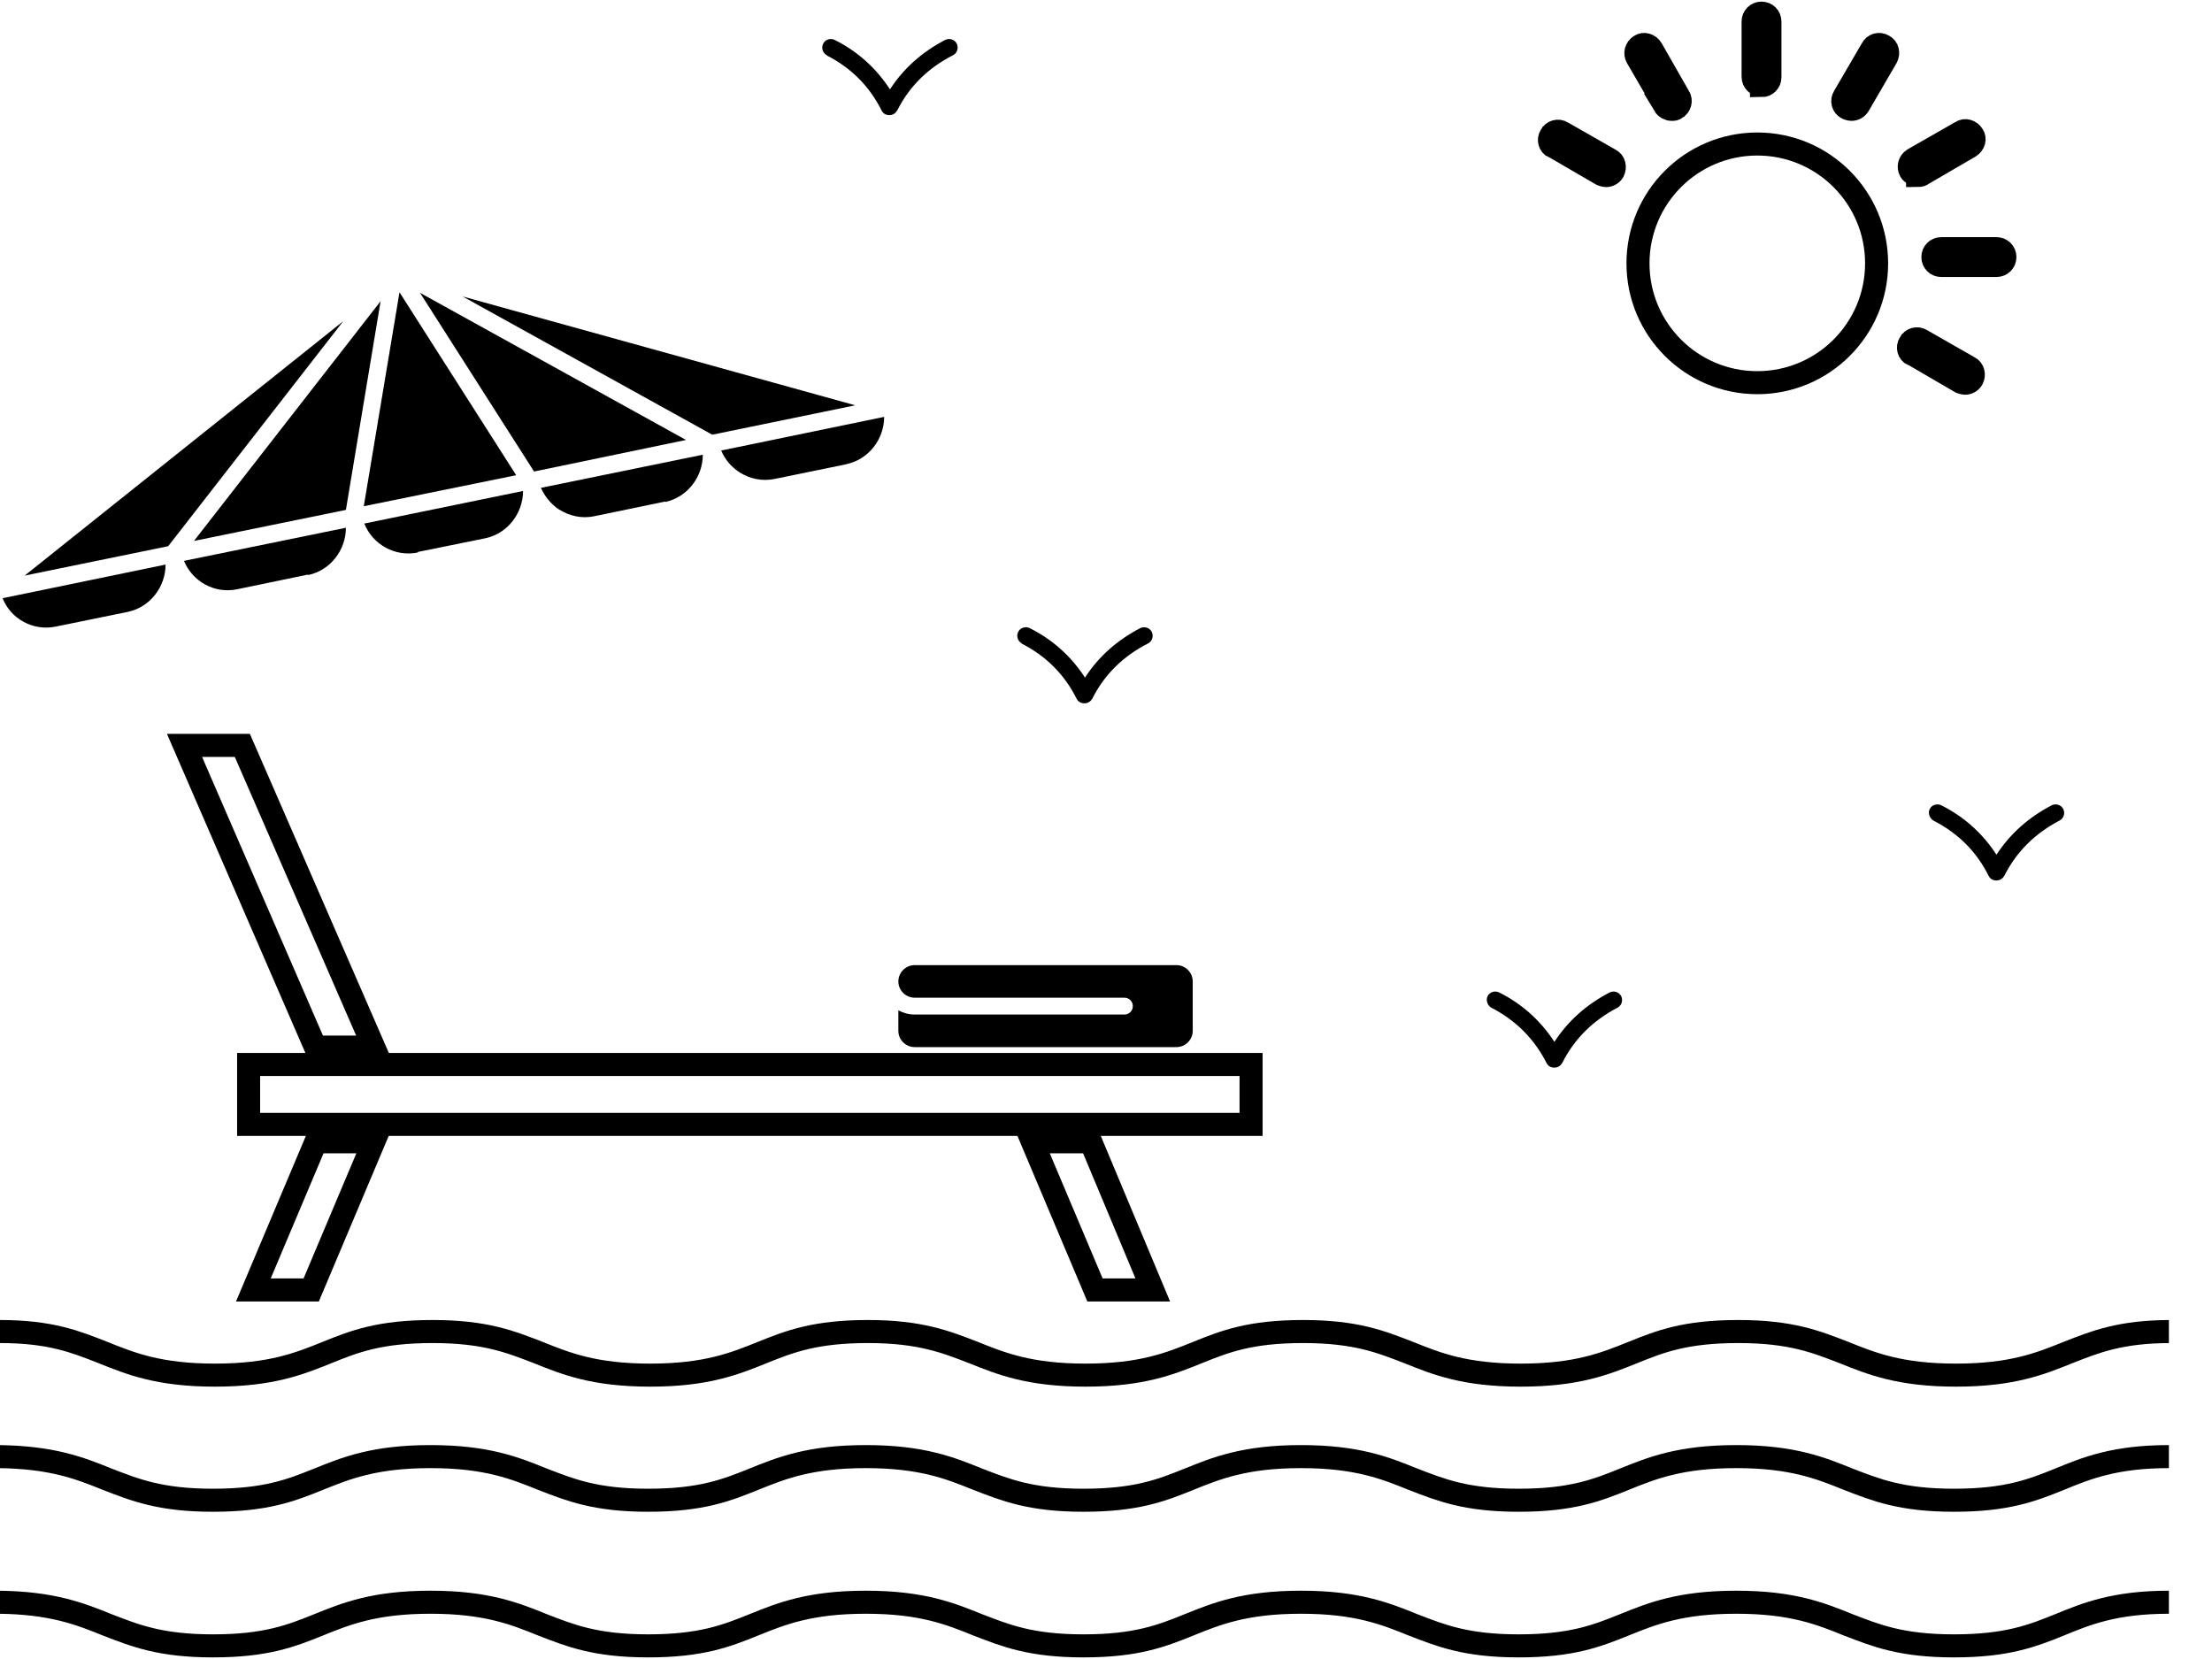 <svg width="48" height="36" viewBox="0 0 48 36" fill="none" xmlns="http://www.w3.org/2000/svg">
<g clip-path="url(#clip0_624_539)">
<path d="M47.065 34.768C45.89 34.768 45.274 35.019 44.692 35.259C44.099 35.498 43.551 35.715 42.399 35.715C41.247 35.715 40.7 35.487 40.106 35.259C39.513 35.019 38.897 34.768 37.677 34.768C36.456 34.768 35.84 35.019 35.247 35.259C34.654 35.498 34.106 35.715 32.954 35.715C31.802 35.715 31.255 35.487 30.662 35.259C30.068 35.019 29.452 34.768 28.232 34.768C27.011 34.768 26.395 35.019 25.802 35.259C25.209 35.498 24.662 35.715 23.509 35.715C22.357 35.715 21.81 35.487 21.217 35.259C20.623 35.019 20.008 34.768 18.787 34.768C17.567 34.768 16.951 35.019 16.357 35.259C15.764 35.498 15.217 35.715 14.065 35.715C12.912 35.715 12.365 35.487 11.772 35.259C11.179 35.019 10.563 34.768 9.342 34.768C8.122 34.768 7.506 35.019 6.913 35.259C6.319 35.498 5.772 35.715 4.62 35.715C3.468 35.715 2.92 35.487 2.327 35.259C1.734 35.019 1.129 34.779 -0.046 34.768" stroke="currentColor" stroke-width="0.5" stroke-miterlimit="10"/>
<path d="M38.224 1.859C38.327 1.859 38.407 1.779 38.407 1.677V0.468C38.407 0.365 38.327 0.285 38.224 0.285C38.122 0.285 38.042 0.365 38.042 0.468V1.665C38.042 1.768 38.122 1.848 38.224 1.848V1.859Z" stroke="currentColor" stroke-width="0.5" stroke-miterlimit="10"/>
<path d="M36.114 2.281C36.148 2.338 36.217 2.373 36.274 2.373C36.308 2.373 36.342 2.373 36.365 2.35C36.456 2.304 36.49 2.179 36.433 2.099L35.84 1.061C35.783 0.97 35.669 0.935 35.589 0.992C35.498 1.05 35.475 1.164 35.521 1.243L36.125 2.281H36.114Z" stroke="currentColor" stroke-width="0.5" stroke-miterlimit="10"/>
<path d="M33.719 3.183L34.757 3.787C34.757 3.787 34.825 3.81 34.848 3.81C34.916 3.81 34.973 3.776 35.008 3.719C35.053 3.627 35.03 3.513 34.939 3.468L33.901 2.875C33.81 2.818 33.696 2.852 33.65 2.943C33.593 3.034 33.627 3.148 33.719 3.194V3.183Z" stroke="currentColor" stroke-width="0.5" stroke-miterlimit="10"/>
<path d="M41.51 7.688L42.548 8.293C42.548 8.293 42.616 8.316 42.639 8.316C42.707 8.316 42.764 8.281 42.798 8.224C42.844 8.133 42.821 8.019 42.73 7.973L41.692 7.38C41.601 7.323 41.487 7.357 41.441 7.449C41.384 7.54 41.418 7.654 41.51 7.7V7.688Z" stroke="currentColor" stroke-width="0.5" stroke-miterlimit="10"/>
<path d="M41.943 5.578C41.943 5.681 42.023 5.761 42.126 5.761H43.323C43.426 5.761 43.506 5.681 43.506 5.578C43.506 5.475 43.426 5.396 43.323 5.396H42.126C42.023 5.396 41.943 5.475 41.943 5.578Z" stroke="currentColor" stroke-width="0.5" stroke-miterlimit="10"/>
<path d="M41.612 3.81C41.612 3.81 41.681 3.81 41.703 3.787L42.742 3.182C42.833 3.125 42.867 3.011 42.81 2.932C42.753 2.84 42.639 2.806 42.559 2.863L41.521 3.456C41.43 3.513 41.407 3.627 41.453 3.707C41.487 3.764 41.555 3.798 41.612 3.798V3.81Z" stroke="currentColor" stroke-width="0.5" stroke-miterlimit="10"/>
<path d="M40.084 2.35C40.084 2.35 40.141 2.373 40.175 2.373C40.243 2.373 40.3 2.338 40.335 2.281L40.939 1.243C40.985 1.152 40.962 1.038 40.871 0.992C40.779 0.935 40.665 0.97 40.62 1.061L40.015 2.099C39.958 2.19 39.992 2.304 40.084 2.35Z" stroke="currentColor" stroke-width="0.5" stroke-miterlimit="10"/>
<path d="M42.126 17.475C42.034 17.43 41.92 17.464 41.875 17.555C41.829 17.646 41.875 17.76 41.954 17.806C42.49 18.08 42.89 18.479 43.152 19.004C43.186 19.072 43.243 19.106 43.323 19.106C43.403 19.106 43.46 19.061 43.494 19.004C43.757 18.479 44.167 18.08 44.692 17.806C44.783 17.76 44.818 17.646 44.772 17.555C44.726 17.464 44.612 17.43 44.521 17.475C44.019 17.738 43.62 18.091 43.323 18.547C43.027 18.091 42.627 17.726 42.126 17.475Z" fill="currentColor"/>
<path d="M34.928 21.536C34.426 21.799 34.027 22.152 33.73 22.608C33.433 22.152 33.034 21.787 32.532 21.536C32.441 21.491 32.327 21.525 32.281 21.616C32.236 21.707 32.281 21.821 32.361 21.867C32.897 22.141 33.297 22.551 33.559 23.065C33.593 23.133 33.65 23.167 33.73 23.167C33.81 23.167 33.867 23.122 33.901 23.065C34.163 22.54 34.574 22.141 35.099 21.867C35.19 21.821 35.224 21.707 35.179 21.616C35.133 21.525 35.019 21.491 34.928 21.536Z" fill="currentColor"/>
<path d="M17.932 1.198C18.468 1.471 18.867 1.871 19.129 2.395C19.163 2.464 19.221 2.498 19.3 2.498C19.38 2.498 19.437 2.452 19.471 2.395C19.734 1.871 20.145 1.471 20.681 1.198C20.772 1.152 20.806 1.038 20.761 0.947C20.715 0.855 20.601 0.821 20.509 0.867C20.008 1.129 19.608 1.483 19.312 1.939C19.015 1.483 18.616 1.118 18.114 0.867C18.023 0.821 17.909 0.855 17.863 0.947C17.817 1.038 17.852 1.152 17.943 1.198" fill="currentColor"/>
<path d="M22.163 13.962C22.7 14.236 23.099 14.635 23.361 15.16C23.395 15.228 23.453 15.262 23.532 15.262C23.612 15.262 23.669 15.217 23.703 15.16C23.966 14.635 24.376 14.236 24.913 13.962C25.004 13.916 25.038 13.802 24.992 13.711C24.947 13.62 24.833 13.586 24.741 13.631C24.24 13.894 23.84 14.247 23.544 14.703C23.247 14.247 22.848 13.882 22.346 13.631C22.255 13.586 22.141 13.62 22.095 13.711C22.049 13.802 22.084 13.916 22.175 13.962" fill="currentColor"/>
<path d="M19.494 21.924C19.597 21.981 19.722 22.015 19.848 22.015H24.399C24.502 22.015 24.582 21.935 24.582 21.833C24.582 21.73 24.502 21.65 24.399 21.65H19.848C19.654 21.65 19.494 21.49 19.494 21.297C19.494 21.103 19.654 20.943 19.848 20.943H25.529C25.722 20.943 25.882 21.103 25.882 21.297V22.369C25.882 22.563 25.722 22.722 25.529 22.722H19.848C19.654 22.722 19.494 22.563 19.494 22.369V21.924Z" fill="currentColor"/>
<path d="M11.589 10.232L9.114 6.354L14.886 9.547L11.589 10.232Z" fill="currentColor"/>
<path d="M15.456 9.433L10.038 6.433L18.559 8.795L15.456 9.433Z" fill="currentColor"/>
<path d="M3.65 11.852L0.536 12.49L7.449 6.969L3.65 11.852Z" fill="currentColor"/>
<path d="M8.259 6.536L7.506 11.065L4.209 11.738L8.259 6.536Z" fill="currentColor"/>
<path d="M8.669 6.342L11.201 10.312L7.894 10.985L8.669 6.342Z" fill="currentColor"/>
<path d="M14.441 10.882L12.901 11.201C12.627 11.259 12.365 11.201 12.126 11.053C11.954 10.939 11.818 10.768 11.738 10.586L15.251 9.867C15.251 10.346 14.92 10.791 14.43 10.894" fill="currentColor"/>
<path d="M18.376 10.072L16.814 10.392C16.54 10.449 16.266 10.392 16.038 10.243C15.867 10.129 15.73 9.97 15.65 9.776L19.186 9.046C19.186 9.525 18.855 9.97 18.365 10.072" fill="currentColor"/>
<path d="M2.772 13.278L1.209 13.597C0.719 13.7 0.228 13.426 0.057 12.981L3.593 12.251C3.593 12.73 3.262 13.175 2.772 13.278Z" fill="currentColor"/>
<path d="M6.684 12.468L5.145 12.787C4.654 12.89 4.175 12.616 3.992 12.171L7.506 11.452C7.506 11.931 7.175 12.376 6.684 12.479" fill="currentColor"/>
<path d="M9.068 11.989C8.578 12.091 8.087 11.818 7.905 11.361L11.35 10.654C11.35 11.133 11.019 11.578 10.528 11.681L9.068 11.977V11.989Z" fill="currentColor"/>
<path d="M5.259 16.175L8.11 22.722H6.844L4.004 16.175H5.259Z" stroke="currentColor" stroke-width="0.5" stroke-miterlimit="10"/>
<path d="M0 28.894C1.106 28.894 1.654 29.122 2.236 29.35C2.829 29.589 3.445 29.84 4.665 29.84C5.886 29.84 6.502 29.589 7.095 29.35C7.688 29.11 8.236 28.894 9.388 28.894C10.54 28.894 11.088 29.122 11.681 29.35C12.274 29.589 12.89 29.84 14.11 29.84C15.331 29.84 15.947 29.589 16.54 29.35C17.133 29.11 17.692 28.894 18.833 28.894C19.973 28.894 20.532 29.122 21.125 29.35C21.719 29.589 22.335 29.84 23.555 29.84C24.776 29.84 25.392 29.589 25.985 29.35C26.578 29.11 27.125 28.894 28.278 28.894C29.43 28.894 29.977 29.122 30.57 29.35C31.163 29.589 31.779 29.84 33 29.84C34.221 29.84 34.837 29.589 35.43 29.35C36.023 29.11 36.57 28.894 37.722 28.894C38.874 28.894 39.422 29.122 40.015 29.35C40.608 29.589 41.224 29.84 42.445 29.84C43.665 29.84 44.281 29.589 44.874 29.35C45.456 29.122 46.004 28.894 47.11 28.894" stroke="currentColor" stroke-width="0.5" stroke-miterlimit="10"/>
<path d="M47.065 31.608C45.89 31.608 45.274 31.859 44.692 32.099C44.099 32.338 43.551 32.555 42.399 32.555C41.247 32.555 40.7 32.327 40.106 32.099C39.513 31.859 38.897 31.608 37.677 31.608C36.456 31.608 35.84 31.859 35.247 32.099C34.654 32.338 34.106 32.555 32.954 32.555C31.802 32.555 31.255 32.327 30.662 32.099C30.068 31.859 29.452 31.608 28.232 31.608C27.011 31.608 26.395 31.859 25.802 32.099C25.209 32.338 24.662 32.555 23.509 32.555C22.357 32.555 21.81 32.327 21.217 32.099C20.623 31.859 20.008 31.608 18.787 31.608C17.567 31.608 16.951 31.859 16.357 32.099C15.764 32.338 15.217 32.555 14.065 32.555C12.912 32.555 12.365 32.327 11.772 32.099C11.179 31.859 10.563 31.608 9.342 31.608C8.122 31.608 7.506 31.859 6.913 32.099C6.319 32.338 5.772 32.555 4.62 32.555C3.468 32.555 2.92 32.327 2.327 32.099C1.734 31.859 1.129 31.62 -0.046 31.608" stroke="currentColor" stroke-width="0.5" stroke-miterlimit="10"/>
<path d="M23.761 27.992L22.403 24.776H23.669L25.015 27.992H23.761Z" stroke="currentColor" stroke-width="0.5" stroke-miterlimit="10"/>
<path d="M27.148 23.099H5.395V24.399H27.148V23.099Z" stroke="currentColor" stroke-width="0.5" stroke-miterlimit="10"/>
<path d="M6.855 24.776H8.11L6.753 27.992H5.498L6.855 24.776Z" stroke="currentColor" stroke-width="0.5" stroke-miterlimit="10"/>
<path d="M38.133 8.304C39.563 8.304 40.722 7.145 40.722 5.715C40.722 4.285 39.563 3.125 38.133 3.125C36.703 3.125 35.544 4.285 35.544 5.715C35.544 7.145 36.703 8.304 38.133 8.304Z" stroke="currentColor" stroke-width="0.5" stroke-miterlimit="10"/>
</g>
<defs>
<clipPath id="clip0_624_539">
<rect width="47.065" height="36" fill="white"/>
</clipPath>
</defs>
</svg>
